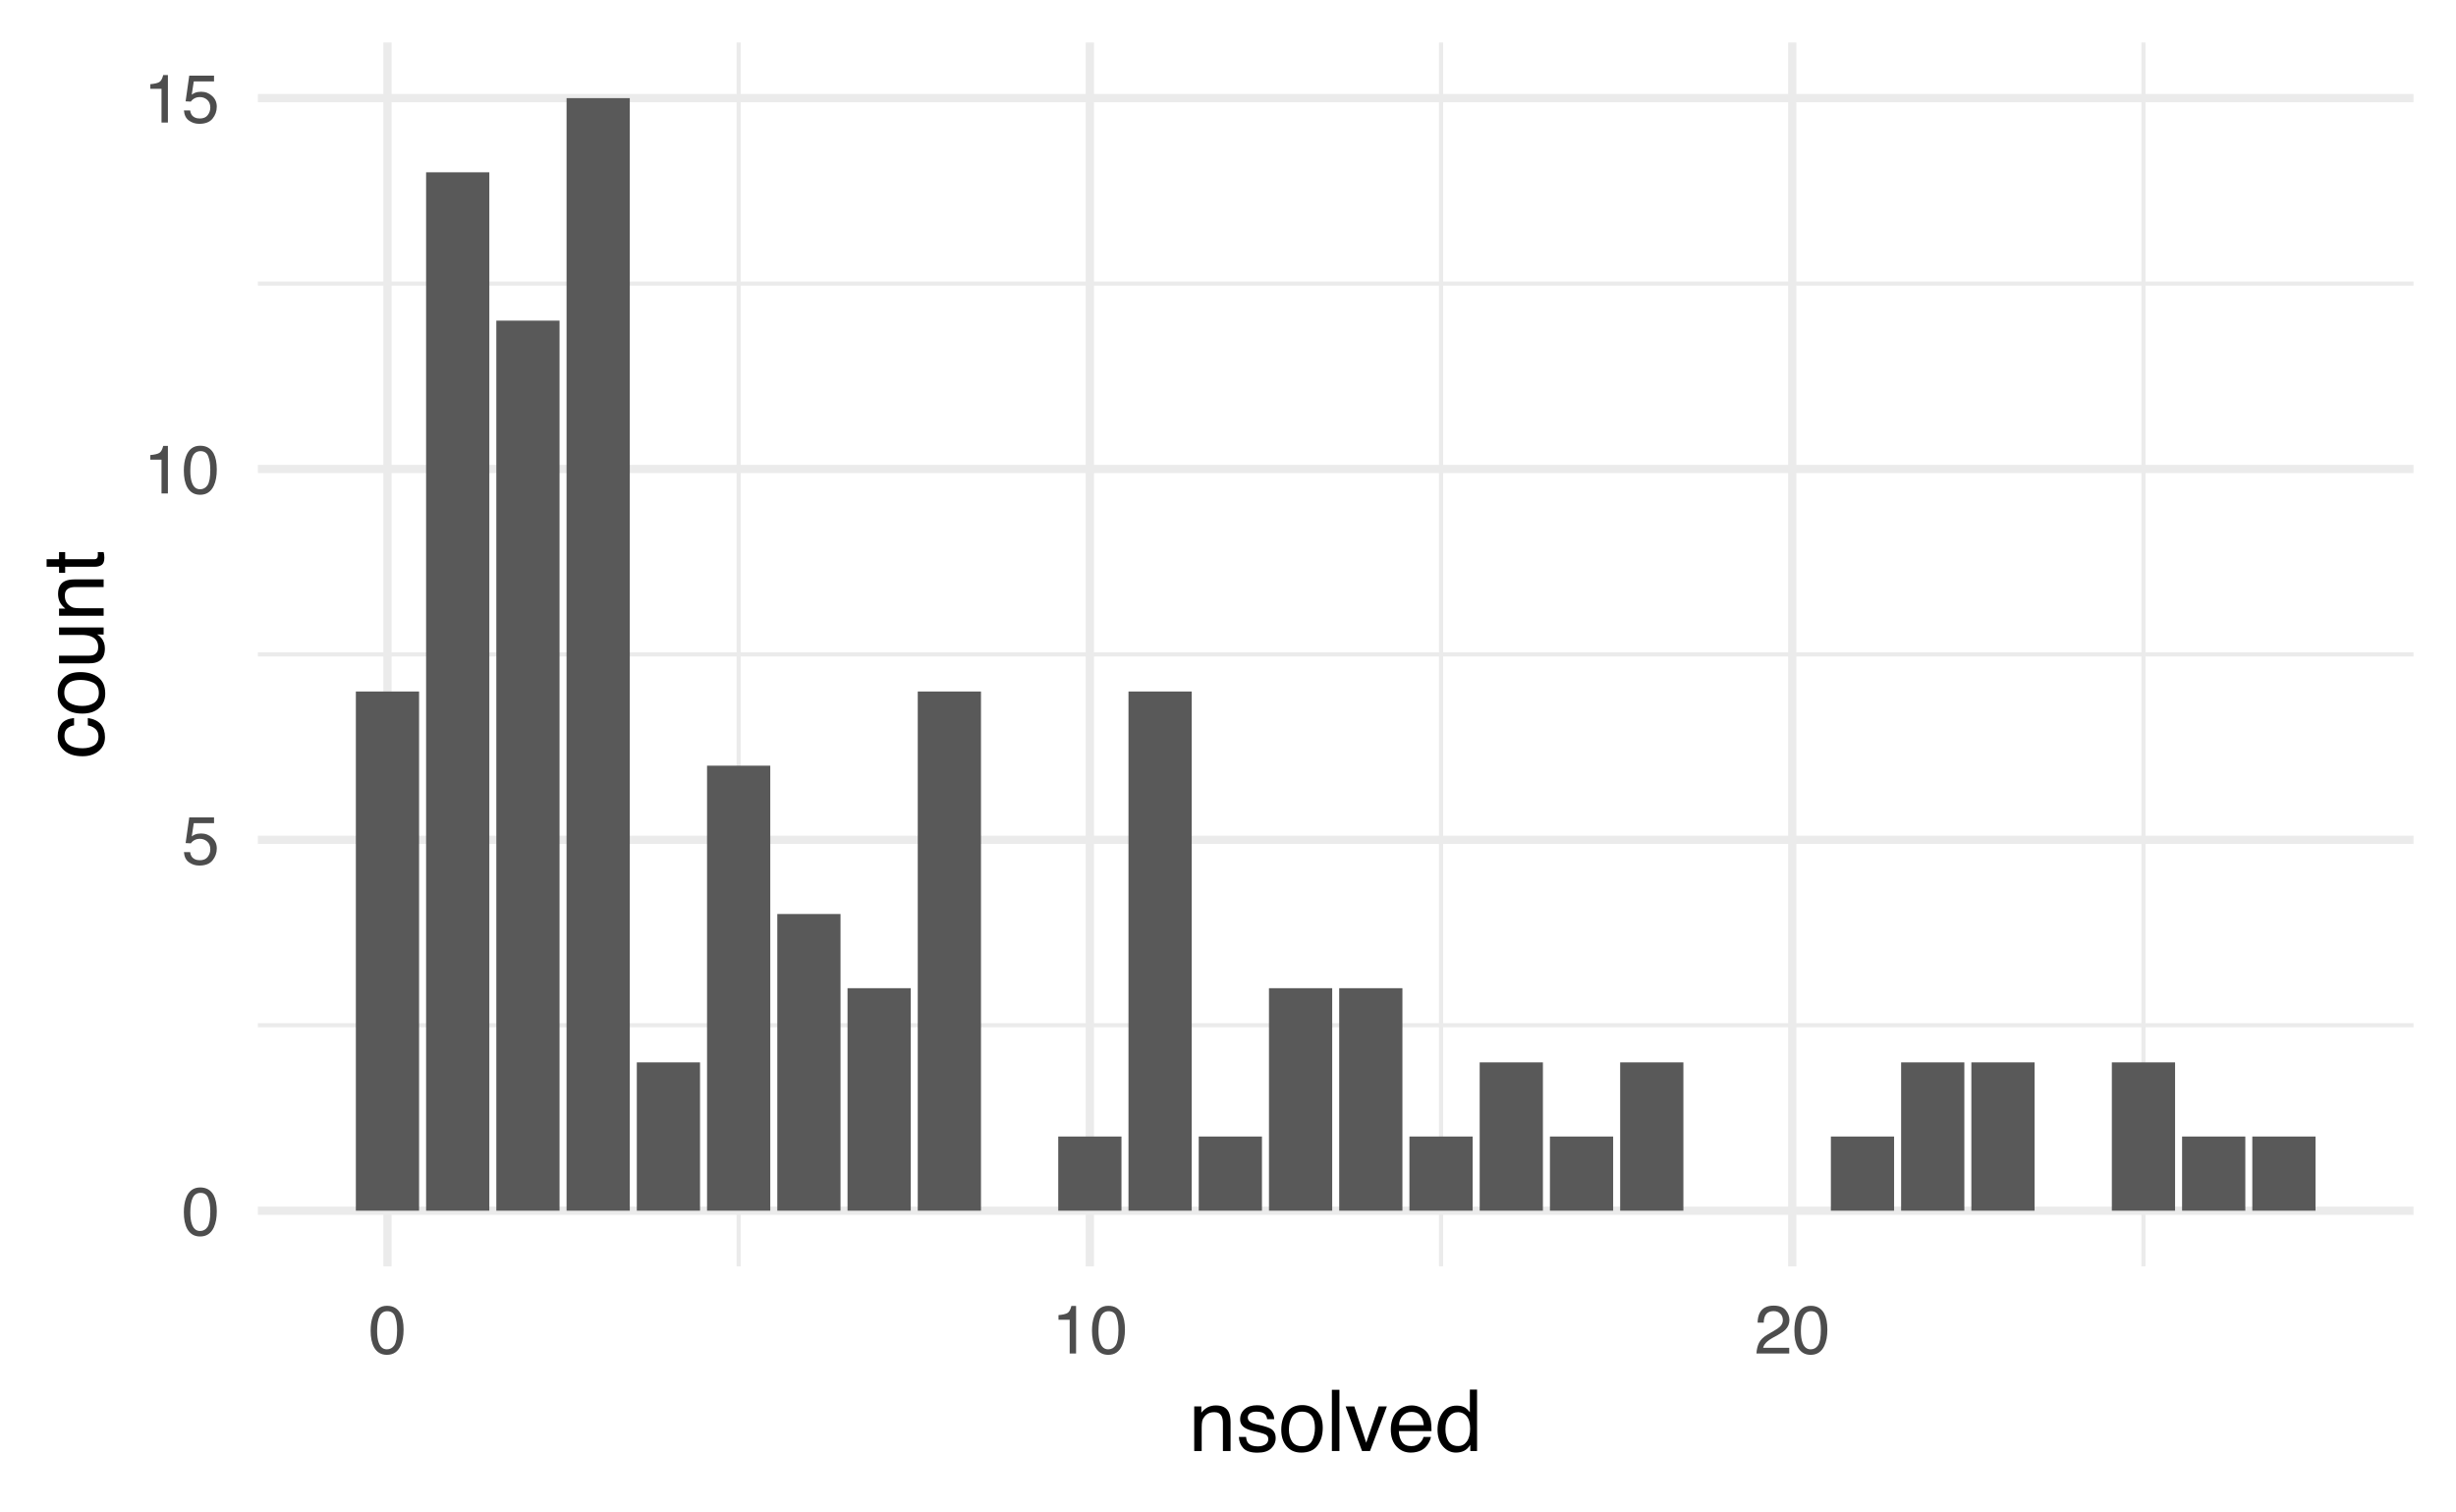 <?xml version="1.0" encoding="UTF-8"?>
<svg xmlns="http://www.w3.org/2000/svg" xmlns:xlink="http://www.w3.org/1999/xlink" width="432pt" height="266pt" viewBox="0 0 432 266" version="1.1">
<defs>
<g>
<symbol overflow="visible" id="glyph0-0">
<path style="stroke:none;" d="M 0.391 0 L 0.391 -8.609 L 7.219 -8.609 L 7.219 0 Z M 6.141 -1.078 L 6.141 -7.531 L 1.469 -7.531 L 1.469 -1.078 Z M 6.141 -1.078 "/>
</symbol>
<symbol overflow="visible" id="glyph0-1">
<path style="stroke:none;" d="M 3.25 -8.391 C 4.332 -8.391 5.117 -7.941 5.609 -7.047 C 5.984 -6.359 6.172 -5.41 6.172 -4.203 C 6.172 -3.066 6 -2.125 5.656 -1.375 C 5.164 -0.301 4.359 0.234 3.234 0.234 C 2.234 0.234 1.484 -0.203 0.984 -1.078 C 0.578 -1.816 0.375 -2.801 0.375 -4.031 C 0.375 -4.977 0.5 -5.797 0.75 -6.484 C 1.207 -7.754 2.039 -8.391 3.25 -8.391 Z M 3.234 -0.734 C 3.785 -0.734 4.223 -0.973 4.547 -1.453 C 4.867 -1.941 5.031 -2.848 5.031 -4.172 C 5.031 -5.117 4.91 -5.898 4.672 -6.516 C 4.441 -7.129 3.988 -7.438 3.312 -7.438 C 2.688 -7.438 2.227 -7.145 1.938 -6.562 C 1.656 -5.977 1.516 -5.117 1.516 -3.984 C 1.516 -3.129 1.609 -2.441 1.797 -1.922 C 2.078 -1.129 2.555 -0.734 3.234 -0.734 Z M 3.234 -0.734 "/>
</symbol>
<symbol overflow="visible" id="glyph0-2">
<path style="stroke:none;" d="M 1.484 -2.141 C 1.555 -1.535 1.836 -1.117 2.328 -0.891 C 2.578 -0.773 2.863 -0.719 3.188 -0.719 C 3.812 -0.719 4.273 -0.914 4.578 -1.312 C 4.879 -1.707 5.031 -2.148 5.031 -2.641 C 5.031 -3.223 4.848 -3.676 4.484 -4 C 4.129 -4.32 3.703 -4.484 3.203 -4.484 C 2.836 -4.484 2.523 -4.41 2.266 -4.266 C 2.004 -4.129 1.785 -3.938 1.609 -3.688 L 0.688 -3.734 L 1.328 -8.25 L 5.688 -8.25 L 5.688 -7.234 L 2.125 -7.234 L 1.766 -4.906 C 1.961 -5.051 2.148 -5.16 2.328 -5.234 C 2.641 -5.359 3 -5.422 3.406 -5.422 C 4.176 -5.422 4.828 -5.172 5.359 -4.672 C 5.898 -4.18 6.172 -3.555 6.172 -2.797 C 6.172 -2.004 5.922 -1.301 5.422 -0.688 C 4.93 -0.082 4.148 0.219 3.078 0.219 C 2.398 0.219 1.797 0.023 1.266 -0.359 C 0.742 -0.742 0.453 -1.336 0.391 -2.141 Z M 1.484 -2.141 "/>
</symbol>
<symbol overflow="visible" id="glyph0-3">
<path style="stroke:none;" d="M 1.156 -5.938 L 1.156 -6.75 C 1.914 -6.82 2.441 -6.945 2.734 -7.125 C 3.035 -7.301 3.266 -7.711 3.422 -8.359 L 4.25 -8.359 L 4.25 0 L 3.125 0 L 3.125 -5.938 Z M 1.156 -5.938 "/>
</symbol>
<symbol overflow="visible" id="glyph0-4">
<path style="stroke:none;" d="M 0.375 0 C 0.414 -0.719 0.566 -1.344 0.828 -1.875 C 1.086 -2.414 1.594 -2.906 2.344 -3.344 L 3.469 -4 C 3.969 -4.289 4.32 -4.539 4.531 -4.75 C 4.852 -5.07 5.016 -5.441 5.016 -5.859 C 5.016 -6.348 4.863 -6.734 4.562 -7.016 C 4.27 -7.305 3.883 -7.453 3.406 -7.453 C 2.676 -7.453 2.176 -7.18 1.906 -6.641 C 1.75 -6.336 1.664 -5.93 1.656 -5.422 L 0.578 -5.422 C 0.586 -6.148 0.723 -6.742 0.984 -7.203 C 1.441 -8.016 2.25 -8.422 3.406 -8.422 C 4.363 -8.422 5.062 -8.16 5.5 -7.641 C 5.945 -7.117 6.172 -6.539 6.172 -5.906 C 6.172 -5.238 5.938 -4.664 5.469 -4.188 C 5.195 -3.906 4.707 -3.566 4 -3.172 L 3.188 -2.734 C 2.812 -2.523 2.516 -2.32 2.297 -2.125 C 1.898 -1.789 1.648 -1.414 1.547 -1 L 6.141 -1 L 6.141 0 Z M 0.375 0 "/>
</symbol>
<symbol overflow="visible" id="glyph1-0">
<path style="stroke:none;" d="M 0.484 0 L 0.484 -10.766 L 9.031 -10.766 L 9.031 0 Z M 7.672 -1.344 L 7.672 -9.406 L 1.828 -9.406 L 1.828 -1.344 Z M 7.672 -1.344 "/>
</symbol>
<symbol overflow="visible" id="glyph1-1">
<path style="stroke:none;" d="M 0.969 -7.844 L 2.219 -7.844 L 2.219 -6.734 C 2.594 -7.191 2.984 -7.52 3.391 -7.719 C 3.805 -7.914 4.27 -8.016 4.781 -8.016 C 5.895 -8.016 6.645 -7.629 7.031 -6.859 C 7.25 -6.43 7.359 -5.82 7.359 -5.031 L 7.359 0 L 6.016 0 L 6.016 -4.938 C 6.016 -5.414 5.945 -5.801 5.812 -6.094 C 5.57 -6.582 5.145 -6.828 4.531 -6.828 C 4.219 -6.828 3.961 -6.797 3.766 -6.734 C 3.398 -6.629 3.082 -6.414 2.812 -6.094 C 2.594 -5.832 2.445 -5.562 2.375 -5.281 C 2.312 -5.008 2.281 -4.617 2.281 -4.109 L 2.281 0 L 0.969 0 Z M 4.062 -8.031 Z M 4.062 -8.031 "/>
</symbol>
<symbol overflow="visible" id="glyph1-2">
<path style="stroke:none;" d="M 1.75 -2.469 C 1.789 -2.02 1.898 -1.68 2.078 -1.453 C 2.41 -1.023 2.988 -0.812 3.812 -0.812 C 4.301 -0.812 4.727 -0.914 5.094 -1.125 C 5.469 -1.344 5.656 -1.672 5.656 -2.109 C 5.656 -2.453 5.504 -2.711 5.203 -2.891 C 5.016 -2.992 4.641 -3.117 4.078 -3.266 L 3.031 -3.516 C 2.363 -3.68 1.867 -3.867 1.547 -4.078 C 0.984 -4.43 0.703 -4.926 0.703 -5.562 C 0.703 -6.301 0.969 -6.898 1.5 -7.359 C 2.039 -7.816 2.758 -8.047 3.656 -8.047 C 4.844 -8.047 5.695 -7.703 6.219 -7.016 C 6.539 -6.566 6.695 -6.094 6.688 -5.594 L 5.453 -5.594 C 5.422 -5.883 5.316 -6.156 5.141 -6.406 C 4.836 -6.75 4.312 -6.922 3.562 -6.922 C 3.062 -6.922 2.68 -6.82 2.422 -6.625 C 2.172 -6.438 2.047 -6.188 2.047 -5.875 C 2.047 -5.539 2.211 -5.27 2.547 -5.062 C 2.742 -4.938 3.031 -4.828 3.406 -4.734 L 4.281 -4.531 C 5.227 -4.301 5.863 -4.078 6.188 -3.859 C 6.695 -3.523 6.953 -2.992 6.953 -2.266 C 6.953 -1.566 6.688 -0.961 6.156 -0.453 C 5.633 0.047 4.832 0.297 3.75 0.297 C 2.582 0.297 1.754 0.031 1.266 -0.5 C 0.773 -1.031 0.516 -1.688 0.484 -2.469 Z M 3.703 -8.031 Z M 3.703 -8.031 "/>
</symbol>
<symbol overflow="visible" id="glyph1-3">
<path style="stroke:none;" d="M 4.078 -0.844 C 4.953 -0.844 5.551 -1.172 5.875 -1.828 C 6.195 -2.492 6.359 -3.234 6.359 -4.047 C 6.359 -4.785 6.242 -5.383 6.016 -5.844 C 5.641 -6.562 5 -6.922 4.094 -6.922 C 3.289 -6.922 2.703 -6.613 2.328 -6 C 1.961 -5.383 1.781 -4.641 1.781 -3.766 C 1.781 -2.93 1.961 -2.234 2.328 -1.672 C 2.703 -1.117 3.285 -0.844 4.078 -0.844 Z M 4.125 -8.078 C 5.133 -8.078 5.988 -7.738 6.688 -7.062 C 7.383 -6.383 7.734 -5.395 7.734 -4.094 C 7.734 -2.82 7.426 -1.773 6.812 -0.953 C 6.195 -0.129 5.242 0.281 3.953 0.281 C 2.879 0.281 2.023 -0.082 1.391 -0.812 C 0.754 -1.539 0.438 -2.52 0.438 -3.75 C 0.438 -5.07 0.77 -6.125 1.438 -6.906 C 2.102 -7.688 3 -8.078 4.125 -8.078 Z M 4.094 -8.031 Z M 4.094 -8.031 "/>
</symbol>
<symbol overflow="visible" id="glyph1-4">
<path style="stroke:none;" d="M 1 -10.766 L 2.328 -10.766 L 2.328 0 L 1 0 Z M 1 -10.766 "/>
</symbol>
<symbol overflow="visible" id="glyph1-5">
<path style="stroke:none;" d="M 1.609 -7.844 L 3.703 -1.453 L 5.891 -7.844 L 7.344 -7.844 L 4.375 0 L 2.969 0 L 0.078 -7.844 Z M 1.609 -7.844 "/>
</symbol>
<symbol overflow="visible" id="glyph1-6">
<path style="stroke:none;" d="M 4.234 -8.016 C 4.785 -8.016 5.32 -7.883 5.844 -7.625 C 6.375 -7.363 6.773 -7.023 7.047 -6.609 C 7.305 -6.211 7.484 -5.754 7.578 -5.234 C 7.648 -4.867 7.688 -4.289 7.688 -3.5 L 1.938 -3.5 C 1.969 -2.707 2.156 -2.066 2.5 -1.578 C 2.852 -1.098 3.398 -0.859 4.141 -0.859 C 4.828 -0.859 5.375 -1.086 5.781 -1.547 C 6.02 -1.805 6.188 -2.113 6.281 -2.469 L 7.578 -2.469 C 7.547 -2.176 7.43 -1.852 7.234 -1.5 C 7.047 -1.145 6.832 -0.852 6.594 -0.625 C 6.188 -0.238 5.691 0.02 5.109 0.156 C 4.785 0.238 4.426 0.281 4.031 0.281 C 3.051 0.281 2.223 -0.07 1.547 -0.781 C 0.867 -1.5 0.531 -2.492 0.531 -3.766 C 0.531 -5.023 0.867 -6.047 1.547 -6.828 C 2.234 -7.617 3.129 -8.016 4.234 -8.016 Z M 6.328 -4.547 C 6.273 -5.117 6.156 -5.578 5.969 -5.922 C 5.602 -6.555 5 -6.875 4.156 -6.875 C 3.551 -6.875 3.039 -6.656 2.625 -6.219 C 2.219 -5.781 2.004 -5.223 1.984 -4.547 Z M 4.109 -8.031 Z M 4.109 -8.031 "/>
</symbol>
<symbol overflow="visible" id="glyph1-7">
<path style="stroke:none;" d="M 1.797 -3.828 C 1.797 -2.992 1.973 -2.289 2.328 -1.719 C 2.691 -1.156 3.266 -0.875 4.047 -0.875 C 4.66 -0.875 5.16 -1.133 5.547 -1.656 C 5.941 -2.188 6.141 -2.941 6.141 -3.922 C 6.141 -4.91 5.938 -5.641 5.531 -6.109 C 5.125 -6.586 4.625 -6.828 4.031 -6.828 C 3.375 -6.828 2.836 -6.57 2.422 -6.062 C 2.004 -5.562 1.797 -4.816 1.797 -3.828 Z M 3.781 -7.984 C 4.383 -7.984 4.891 -7.859 5.297 -7.609 C 5.523 -7.461 5.789 -7.203 6.094 -6.828 L 6.094 -10.797 L 7.359 -10.797 L 7.359 0 L 6.172 0 L 6.172 -1.094 C 5.867 -0.602 5.504 -0.25 5.078 -0.031 C 4.66 0.176 4.18 0.281 3.641 0.281 C 2.766 0.281 2.004 -0.082 1.359 -0.812 C 0.723 -1.551 0.406 -2.531 0.406 -3.75 C 0.406 -4.895 0.695 -5.883 1.281 -6.719 C 1.863 -7.562 2.695 -7.984 3.781 -7.984 Z M 3.781 -7.984 "/>
</symbol>
<symbol overflow="visible" id="glyph2-0">
<path style="stroke:none;" d="M 0 -0.484 L -10.766 -0.484 L -10.766 -9.031 L 0 -9.031 Z M -1.344 -7.672 L -9.406 -7.672 L -9.406 -1.828 L -1.344 -1.828 Z M -1.344 -7.672 "/>
</symbol>
<symbol overflow="visible" id="glyph2-1">
<path style="stroke:none;" d="M -8.078 -3.984 C -8.078 -4.867 -7.859 -5.586 -7.422 -6.141 C -6.992 -6.703 -6.254 -7.039 -5.203 -7.156 L -5.203 -5.859 C -5.691 -5.785 -6.094 -5.609 -6.406 -5.328 C -6.727 -5.055 -6.891 -4.609 -6.891 -3.984 C -6.891 -3.148 -6.477 -2.551 -5.656 -2.188 C -5.125 -1.957 -4.469 -1.844 -3.688 -1.844 C -2.906 -1.844 -2.242 -2.004 -1.703 -2.328 C -1.172 -2.66 -0.906 -3.188 -0.906 -3.906 C -0.906 -4.445 -1.07 -4.879 -1.406 -5.203 C -1.738 -5.523 -2.195 -5.742 -2.781 -5.859 L -2.781 -7.156 C -1.738 -7 -0.973 -6.629 -0.484 -6.047 C -0.004 -5.461 0.234 -4.711 0.234 -3.797 C 0.234 -2.773 -0.141 -1.957 -0.891 -1.344 C -1.641 -0.738 -2.578 -0.438 -3.703 -0.438 C -5.078 -0.438 -6.148 -0.77 -6.922 -1.438 C -7.691 -2.102 -8.078 -2.953 -8.078 -3.984 Z M -8.031 -3.781 Z M -8.031 -3.781 "/>
</symbol>
<symbol overflow="visible" id="glyph2-2">
<path style="stroke:none;" d="M -0.844 -4.078 C -0.844 -4.953 -1.172 -5.551 -1.828 -5.875 C -2.492 -6.195 -3.234 -6.359 -4.047 -6.359 C -4.785 -6.359 -5.383 -6.242 -5.844 -6.016 C -6.562 -5.641 -6.922 -5 -6.922 -4.094 C -6.922 -3.289 -6.613 -2.703 -6 -2.328 C -5.383 -1.961 -4.641 -1.781 -3.766 -1.781 C -2.93 -1.781 -2.234 -1.961 -1.672 -2.328 C -1.117 -2.703 -0.844 -3.285 -0.844 -4.078 Z M -8.078 -4.125 C -8.078 -5.133 -7.738 -5.988 -7.062 -6.688 C -6.383 -7.383 -5.395 -7.734 -4.094 -7.734 C -2.82 -7.734 -1.773 -7.426 -0.953 -6.812 C -0.129 -6.195 0.281 -5.242 0.281 -3.953 C 0.281 -2.879 -0.082 -2.023 -0.812 -1.391 C -1.539 -0.754 -2.52 -0.438 -3.75 -0.438 C -5.07 -0.438 -6.125 -0.77 -6.906 -1.438 C -7.688 -2.102 -8.078 -3 -8.078 -4.125 Z M -8.031 -4.094 Z M -8.031 -4.094 "/>
</symbol>
<symbol overflow="visible" id="glyph2-3">
<path style="stroke:none;" d="M -7.844 -2.281 L -2.641 -2.281 C -2.234 -2.281 -1.906 -2.344 -1.656 -2.469 C -1.188 -2.707 -0.953 -3.145 -0.953 -3.781 C -0.953 -4.695 -1.363 -5.32 -2.188 -5.656 C -2.625 -5.844 -3.223 -5.938 -3.984 -5.938 L -7.844 -5.938 L -7.844 -7.25 L 0 -7.25 L 0 -6 L -1.156 -6.016 C -0.852 -5.848 -0.602 -5.641 -0.406 -5.391 C 0.008 -4.879 0.219 -4.266 0.219 -3.547 C 0.219 -2.43 -0.156 -1.672 -0.906 -1.266 C -1.312 -1.047 -1.848 -0.938 -2.516 -0.938 L -7.844 -0.938 Z M -8.031 -4.094 Z M -8.031 -4.094 "/>
</symbol>
<symbol overflow="visible" id="glyph2-4">
<path style="stroke:none;" d="M -7.844 -0.969 L -7.844 -2.219 L -6.734 -2.219 C -7.191 -2.594 -7.52 -2.984 -7.719 -3.391 C -7.914 -3.805 -8.016 -4.27 -8.016 -4.781 C -8.016 -5.895 -7.629 -6.645 -6.859 -7.031 C -6.43 -7.25 -5.82 -7.359 -5.031 -7.359 L 0 -7.359 L 0 -6.016 L -4.938 -6.016 C -5.414 -6.016 -5.801 -5.945 -6.094 -5.812 C -6.582 -5.57 -6.828 -5.145 -6.828 -4.531 C -6.828 -4.219 -6.797 -3.961 -6.734 -3.766 C -6.629 -3.398 -6.414 -3.082 -6.094 -2.812 C -5.832 -2.594 -5.562 -2.445 -5.281 -2.375 C -5.008 -2.312 -4.617 -2.281 -4.109 -2.281 L 0 -2.281 L 0 -0.969 Z M -8.031 -4.062 Z M -8.031 -4.062 "/>
</symbol>
<symbol overflow="visible" id="glyph2-5">
<path style="stroke:none;" d="M -10.031 -1.234 L -10.031 -2.562 L -7.844 -2.562 L -7.844 -3.812 L -6.766 -3.812 L -6.766 -2.562 L -1.641 -2.562 C -1.367 -2.562 -1.188 -2.656 -1.094 -2.844 C -1.039 -2.945 -1.016 -3.117 -1.016 -3.359 C -1.016 -3.422 -1.016 -3.488 -1.016 -3.562 C -1.023 -3.633 -1.035 -3.719 -1.047 -3.812 L 0 -3.812 C 0.039 -3.664 0.07 -3.508 0.094 -3.344 C 0.113 -3.176 0.125 -3 0.125 -2.812 C 0.125 -2.195 -0.031 -1.781 -0.344 -1.562 C -0.664 -1.344 -1.078 -1.234 -1.578 -1.234 L -6.766 -1.234 L -6.766 -0.172 L -7.844 -0.172 L -7.844 -1.234 Z M -10.031 -1.234 "/>
</symbol>
</g>
<clipPath id="clip1">
  <path d="M 45.359 179 L 424.531 179 L 424.531 181 L 45.359 181 Z M 45.359 179 "/>
</clipPath>
<clipPath id="clip2">
  <path d="M 45.359 114 L 424.531 114 L 424.531 116 L 45.359 116 Z M 45.359 114 "/>
</clipPath>
<clipPath id="clip3">
  <path d="M 45.359 49 L 424.531 49 L 424.531 51 L 45.359 51 Z M 45.359 49 "/>
</clipPath>
<clipPath id="clip4">
  <path d="M 129 7.473 L 131 7.473 L 131 222.73 L 129 222.73 Z M 129 7.473 "/>
</clipPath>
<clipPath id="clip5">
  <path d="M 253 7.473 L 254 7.473 L 254 222.73 L 253 222.73 Z M 253 7.473 "/>
</clipPath>
<clipPath id="clip6">
  <path d="M 376 7.473 L 378 7.473 L 378 222.73 L 376 222.73 Z M 376 7.473 "/>
</clipPath>
<clipPath id="clip7">
  <path d="M 45.359 212 L 424.531 212 L 424.531 214 L 45.359 214 Z M 45.359 212 "/>
</clipPath>
<clipPath id="clip8">
  <path d="M 45.359 146 L 424.531 146 L 424.531 149 L 45.359 149 Z M 45.359 146 "/>
</clipPath>
<clipPath id="clip9">
  <path d="M 45.359 81 L 424.531 81 L 424.531 84 L 45.359 84 Z M 45.359 81 "/>
</clipPath>
<clipPath id="clip10">
  <path d="M 45.359 16 L 424.531 16 L 424.531 18 L 45.359 18 Z M 45.359 16 "/>
</clipPath>
<clipPath id="clip11">
  <path d="M 67 7.473 L 69 7.473 L 69 222.73 L 67 222.73 Z M 67 7.473 "/>
</clipPath>
<clipPath id="clip12">
  <path d="M 190 7.473 L 193 7.473 L 193 222.73 L 190 222.73 Z M 190 7.473 "/>
</clipPath>
<clipPath id="clip13">
  <path d="M 314 7.473 L 316 7.473 L 316 222.73 L 314 222.73 Z M 314 7.473 "/>
</clipPath>
</defs>
<g id="surface119">
<rect x="0" y="0" width="432" height="266" style="fill:rgb(100%,100%,100%);fill-opacity:1;stroke:none;"/>
<g clip-path="url(#clip1)" clip-rule="nonzero">
<path style="fill:none;stroke-width:0.727;stroke-linecap:butt;stroke-linejoin:round;stroke:rgb(92.157%,92.157%,92.157%);stroke-opacity:1;stroke-miterlimit:10;" d="M 45.359 180.328 L 424.527 180.328 "/>
</g>
<g clip-path="url(#clip2)" clip-rule="nonzero">
<path style="fill:none;stroke-width:0.727;stroke-linecap:butt;stroke-linejoin:round;stroke:rgb(92.157%,92.157%,92.157%);stroke-opacity:1;stroke-miterlimit:10;" d="M 45.359 115.102 L 424.527 115.102 "/>
</g>
<g clip-path="url(#clip3)" clip-rule="nonzero">
<path style="fill:none;stroke-width:0.727;stroke-linecap:butt;stroke-linejoin:round;stroke:rgb(92.157%,92.157%,92.157%);stroke-opacity:1;stroke-miterlimit:10;" d="M 45.359 49.871 L 424.527 49.871 "/>
</g>
<g clip-path="url(#clip4)" clip-rule="nonzero">
<path style="fill:none;stroke-width:0.727;stroke-linecap:butt;stroke-linejoin:round;stroke:rgb(92.157%,92.157%,92.157%);stroke-opacity:1;stroke-miterlimit:10;" d="M 129.926 222.727 L 129.926 7.473 "/>
</g>
<g clip-path="url(#clip5)" clip-rule="nonzero">
<path style="fill:none;stroke-width:0.727;stroke-linecap:butt;stroke-linejoin:round;stroke:rgb(92.157%,92.157%,92.157%);stroke-opacity:1;stroke-miterlimit:10;" d="M 253.477 222.727 L 253.477 7.473 "/>
</g>
<g clip-path="url(#clip6)" clip-rule="nonzero">
<path style="fill:none;stroke-width:0.727;stroke-linecap:butt;stroke-linejoin:round;stroke:rgb(92.157%,92.157%,92.157%);stroke-opacity:1;stroke-miterlimit:10;" d="M 377.023 222.727 L 377.023 7.473 "/>
</g>
<g clip-path="url(#clip7)" clip-rule="nonzero">
<path style="fill:none;stroke-width:1.455;stroke-linecap:butt;stroke-linejoin:round;stroke:rgb(92.157%,92.157%,92.157%);stroke-opacity:1;stroke-miterlimit:10;" d="M 45.359 212.945 L 424.527 212.945 "/>
</g>
<g clip-path="url(#clip8)" clip-rule="nonzero">
<path style="fill:none;stroke-width:1.455;stroke-linecap:butt;stroke-linejoin:round;stroke:rgb(92.157%,92.157%,92.157%);stroke-opacity:1;stroke-miterlimit:10;" d="M 45.359 147.715 L 424.527 147.715 "/>
</g>
<g clip-path="url(#clip9)" clip-rule="nonzero">
<path style="fill:none;stroke-width:1.455;stroke-linecap:butt;stroke-linejoin:round;stroke:rgb(92.157%,92.157%,92.157%);stroke-opacity:1;stroke-miterlimit:10;" d="M 45.359 82.484 L 424.527 82.484 "/>
</g>
<g clip-path="url(#clip10)" clip-rule="nonzero">
<path style="fill:none;stroke-width:1.455;stroke-linecap:butt;stroke-linejoin:round;stroke:rgb(92.157%,92.157%,92.157%);stroke-opacity:1;stroke-miterlimit:10;" d="M 45.359 17.258 L 424.527 17.258 "/>
</g>
<g clip-path="url(#clip11)" clip-rule="nonzero">
<path style="fill:none;stroke-width:1.455;stroke-linecap:butt;stroke-linejoin:round;stroke:rgb(92.157%,92.157%,92.157%);stroke-opacity:1;stroke-miterlimit:10;" d="M 68.152 222.727 L 68.152 7.473 "/>
</g>
<g clip-path="url(#clip12)" clip-rule="nonzero">
<path style="fill:none;stroke-width:1.455;stroke-linecap:butt;stroke-linejoin:round;stroke:rgb(92.157%,92.157%,92.157%);stroke-opacity:1;stroke-miterlimit:10;" d="M 191.699 222.727 L 191.699 7.473 "/>
</g>
<g clip-path="url(#clip13)" clip-rule="nonzero">
<path style="fill:none;stroke-width:1.455;stroke-linecap:butt;stroke-linejoin:round;stroke:rgb(92.157%,92.157%,92.157%);stroke-opacity:1;stroke-miterlimit:10;" d="M 315.25 222.727 L 315.25 7.473 "/>
</g>
<path style=" stroke:none;fill-rule:nonzero;fill:rgb(34.902%,34.902%,34.902%);fill-opacity:1;" d="M 62.594 212.945 L 73.715 212.945 L 73.715 121.625 L 62.594 121.625 Z M 62.594 212.945 "/>
<path style=" stroke:none;fill-rule:nonzero;fill:rgb(34.902%,34.902%,34.902%);fill-opacity:1;" d="M 74.949 212.945 L 86.07 212.945 L 86.07 30.305 L 74.949 30.305 Z M 74.949 212.945 "/>
<path style=" stroke:none;fill-rule:nonzero;fill:rgb(34.902%,34.902%,34.902%);fill-opacity:1;" d="M 87.301 212.945 L 98.422 212.945 L 98.422 56.395 L 87.301 56.395 Z M 87.301 212.945 "/>
<path style=" stroke:none;fill-rule:nonzero;fill:rgb(34.902%,34.902%,34.902%);fill-opacity:1;" d="M 99.656 212.945 L 110.777 212.945 L 110.777 17.258 L 99.656 17.258 Z M 99.656 212.945 "/>
<path style=" stroke:none;fill-rule:nonzero;fill:rgb(34.902%,34.902%,34.902%);fill-opacity:1;" d="M 112.012 212.945 L 123.133 212.945 L 123.133 186.855 L 112.012 186.855 Z M 112.012 212.945 "/>
<path style=" stroke:none;fill-rule:nonzero;fill:rgb(34.902%,34.902%,34.902%);fill-opacity:1;" d="M 124.367 212.945 L 135.488 212.945 L 135.488 134.672 L 124.367 134.672 Z M 124.367 212.945 "/>
<path style=" stroke:none;fill-rule:nonzero;fill:rgb(34.902%,34.902%,34.902%);fill-opacity:1;" d="M 136.723 212.945 L 147.844 212.945 L 147.844 160.762 L 136.723 160.762 Z M 136.723 212.945 "/>
<path style=" stroke:none;fill-rule:nonzero;fill:rgb(34.902%,34.902%,34.902%);fill-opacity:1;" d="M 149.078 212.945 L 160.199 212.945 L 160.199 173.809 L 149.078 173.809 Z M 149.078 212.945 "/>
<path style=" stroke:none;fill-rule:nonzero;fill:rgb(34.902%,34.902%,34.902%);fill-opacity:1;" d="M 161.43 212.945 L 172.551 212.945 L 172.551 121.625 L 161.43 121.625 Z M 161.43 212.945 "/>
<path style=" stroke:none;fill-rule:nonzero;fill:rgb(34.902%,34.902%,34.902%);fill-opacity:1;" d="M 186.141 212.945 L 197.262 212.945 L 197.262 199.898 L 186.141 199.898 Z M 186.141 212.945 "/>
<path style=" stroke:none;fill-rule:nonzero;fill:rgb(34.902%,34.902%,34.902%);fill-opacity:1;" d="M 198.496 212.945 L 209.617 212.945 L 209.617 121.625 L 198.496 121.625 Z M 198.496 212.945 "/>
<path style=" stroke:none;fill-rule:nonzero;fill:rgb(34.902%,34.902%,34.902%);fill-opacity:1;" d="M 210.852 212.945 L 221.973 212.945 L 221.973 199.898 L 210.852 199.898 Z M 210.852 212.945 "/>
<path style=" stroke:none;fill-rule:nonzero;fill:rgb(34.902%,34.902%,34.902%);fill-opacity:1;" d="M 223.207 212.945 L 234.328 212.945 L 234.328 173.809 L 223.207 173.809 Z M 223.207 212.945 "/>
<path style=" stroke:none;fill-rule:nonzero;fill:rgb(34.902%,34.902%,34.902%);fill-opacity:1;" d="M 235.559 212.945 L 246.68 212.945 L 246.68 173.809 L 235.559 173.809 Z M 235.559 212.945 "/>
<path style=" stroke:none;fill-rule:nonzero;fill:rgb(34.902%,34.902%,34.902%);fill-opacity:1;" d="M 247.914 212.945 L 259.035 212.945 L 259.035 199.898 L 247.914 199.898 Z M 247.914 212.945 "/>
<path style=" stroke:none;fill-rule:nonzero;fill:rgb(34.902%,34.902%,34.902%);fill-opacity:1;" d="M 260.27 212.945 L 271.391 212.945 L 271.391 186.855 L 260.27 186.855 Z M 260.27 212.945 "/>
<path style=" stroke:none;fill-rule:nonzero;fill:rgb(34.902%,34.902%,34.902%);fill-opacity:1;" d="M 272.625 212.945 L 283.746 212.945 L 283.746 199.898 L 272.625 199.898 Z M 272.625 212.945 "/>
<path style=" stroke:none;fill-rule:nonzero;fill:rgb(34.902%,34.902%,34.902%);fill-opacity:1;" d="M 284.98 212.945 L 296.102 212.945 L 296.102 186.855 L 284.98 186.855 Z M 284.98 212.945 "/>
<path style=" stroke:none;fill-rule:nonzero;fill:rgb(34.902%,34.902%,34.902%);fill-opacity:1;" d="M 322.043 212.945 L 333.164 212.945 L 333.164 199.898 L 322.043 199.898 Z M 322.043 212.945 "/>
<path style=" stroke:none;fill-rule:nonzero;fill:rgb(34.902%,34.902%,34.902%);fill-opacity:1;" d="M 334.398 212.945 L 345.52 212.945 L 345.52 186.855 L 334.398 186.855 Z M 334.398 212.945 "/>
<path style=" stroke:none;fill-rule:nonzero;fill:rgb(34.902%,34.902%,34.902%);fill-opacity:1;" d="M 346.754 212.945 L 357.875 212.945 L 357.875 186.855 L 346.754 186.855 Z M 346.754 212.945 "/>
<path style=" stroke:none;fill-rule:nonzero;fill:rgb(34.902%,34.902%,34.902%);fill-opacity:1;" d="M 371.465 212.945 L 382.586 212.945 L 382.586 186.855 L 371.465 186.855 Z M 371.465 212.945 "/>
<path style=" stroke:none;fill-rule:nonzero;fill:rgb(34.902%,34.902%,34.902%);fill-opacity:1;" d="M 383.82 212.945 L 394.941 212.945 L 394.941 199.898 L 383.82 199.898 Z M 383.82 212.945 "/>
<path style=" stroke:none;fill-rule:nonzero;fill:rgb(34.902%,34.902%,34.902%);fill-opacity:1;" d="M 396.172 212.945 L 407.293 212.945 L 407.293 199.898 L 396.172 199.898 Z M 396.172 212.945 "/>
<g style="fill:rgb(30.196%,30.196%,30.196%);fill-opacity:1;">
  <use xlink:href="#glyph0-1" x="31.961" y="217.246"/>
</g>
<g style="fill:rgb(30.196%,30.196%,30.196%);fill-opacity:1;">
  <use xlink:href="#glyph0-2" x="31.961" y="152.02"/>
</g>
<g style="fill:rgb(30.196%,30.196%,30.196%);fill-opacity:1;">
  <use xlink:href="#glyph0-3" x="25.285" y="86.789"/>
  <use xlink:href="#glyph0-1" x="31.959" y="86.789"/>
</g>
<g style="fill:rgb(30.196%,30.196%,30.196%);fill-opacity:1;">
  <use xlink:href="#glyph0-3" x="25.285" y="21.559"/>
  <use xlink:href="#glyph0-2" x="31.959" y="21.559"/>
</g>
<g style="fill:rgb(30.196%,30.196%,30.196%);fill-opacity:1;">
  <use xlink:href="#glyph0-1" x="64.816" y="238.062"/>
</g>
<g style="fill:rgb(30.196%,30.196%,30.196%);fill-opacity:1;">
  <use xlink:href="#glyph0-3" x="185.027" y="238.062"/>
  <use xlink:href="#glyph0-1" x="191.701" y="238.062"/>
</g>
<g style="fill:rgb(30.196%,30.196%,30.196%);fill-opacity:1;">
  <use xlink:href="#glyph0-4" x="308.578" y="238.062"/>
  <use xlink:href="#glyph0-1" x="315.252" y="238.062"/>
</g>
<g style="fill:rgb(0%,0%,0%);fill-opacity:1;">
  <use xlink:href="#glyph1-1" x="209.09" y="255.211"/>
  <use xlink:href="#glyph1-2" x="217.432" y="255.211"/>
  <use xlink:href="#glyph1-3" x="224.932" y="255.211"/>
  <use xlink:href="#glyph1-4" x="233.274" y="255.211"/>
  <use xlink:href="#glyph1-5" x="236.607" y="255.211"/>
  <use xlink:href="#glyph1-6" x="244.107" y="255.211"/>
  <use xlink:href="#glyph1-7" x="252.449" y="255.211"/>
</g>
<g style="fill:rgb(0%,0%,0%);fill-opacity:1;">
  <use xlink:href="#glyph2-1" x="18.23" y="133.449"/>
  <use xlink:href="#glyph2-2" x="18.23" y="125.949"/>
  <use xlink:href="#glyph2-3" x="18.23" y="117.607"/>
  <use xlink:href="#glyph2-4" x="18.23" y="109.265"/>
  <use xlink:href="#glyph2-5" x="18.23" y="100.922"/>
</g>
</g>
</svg>
